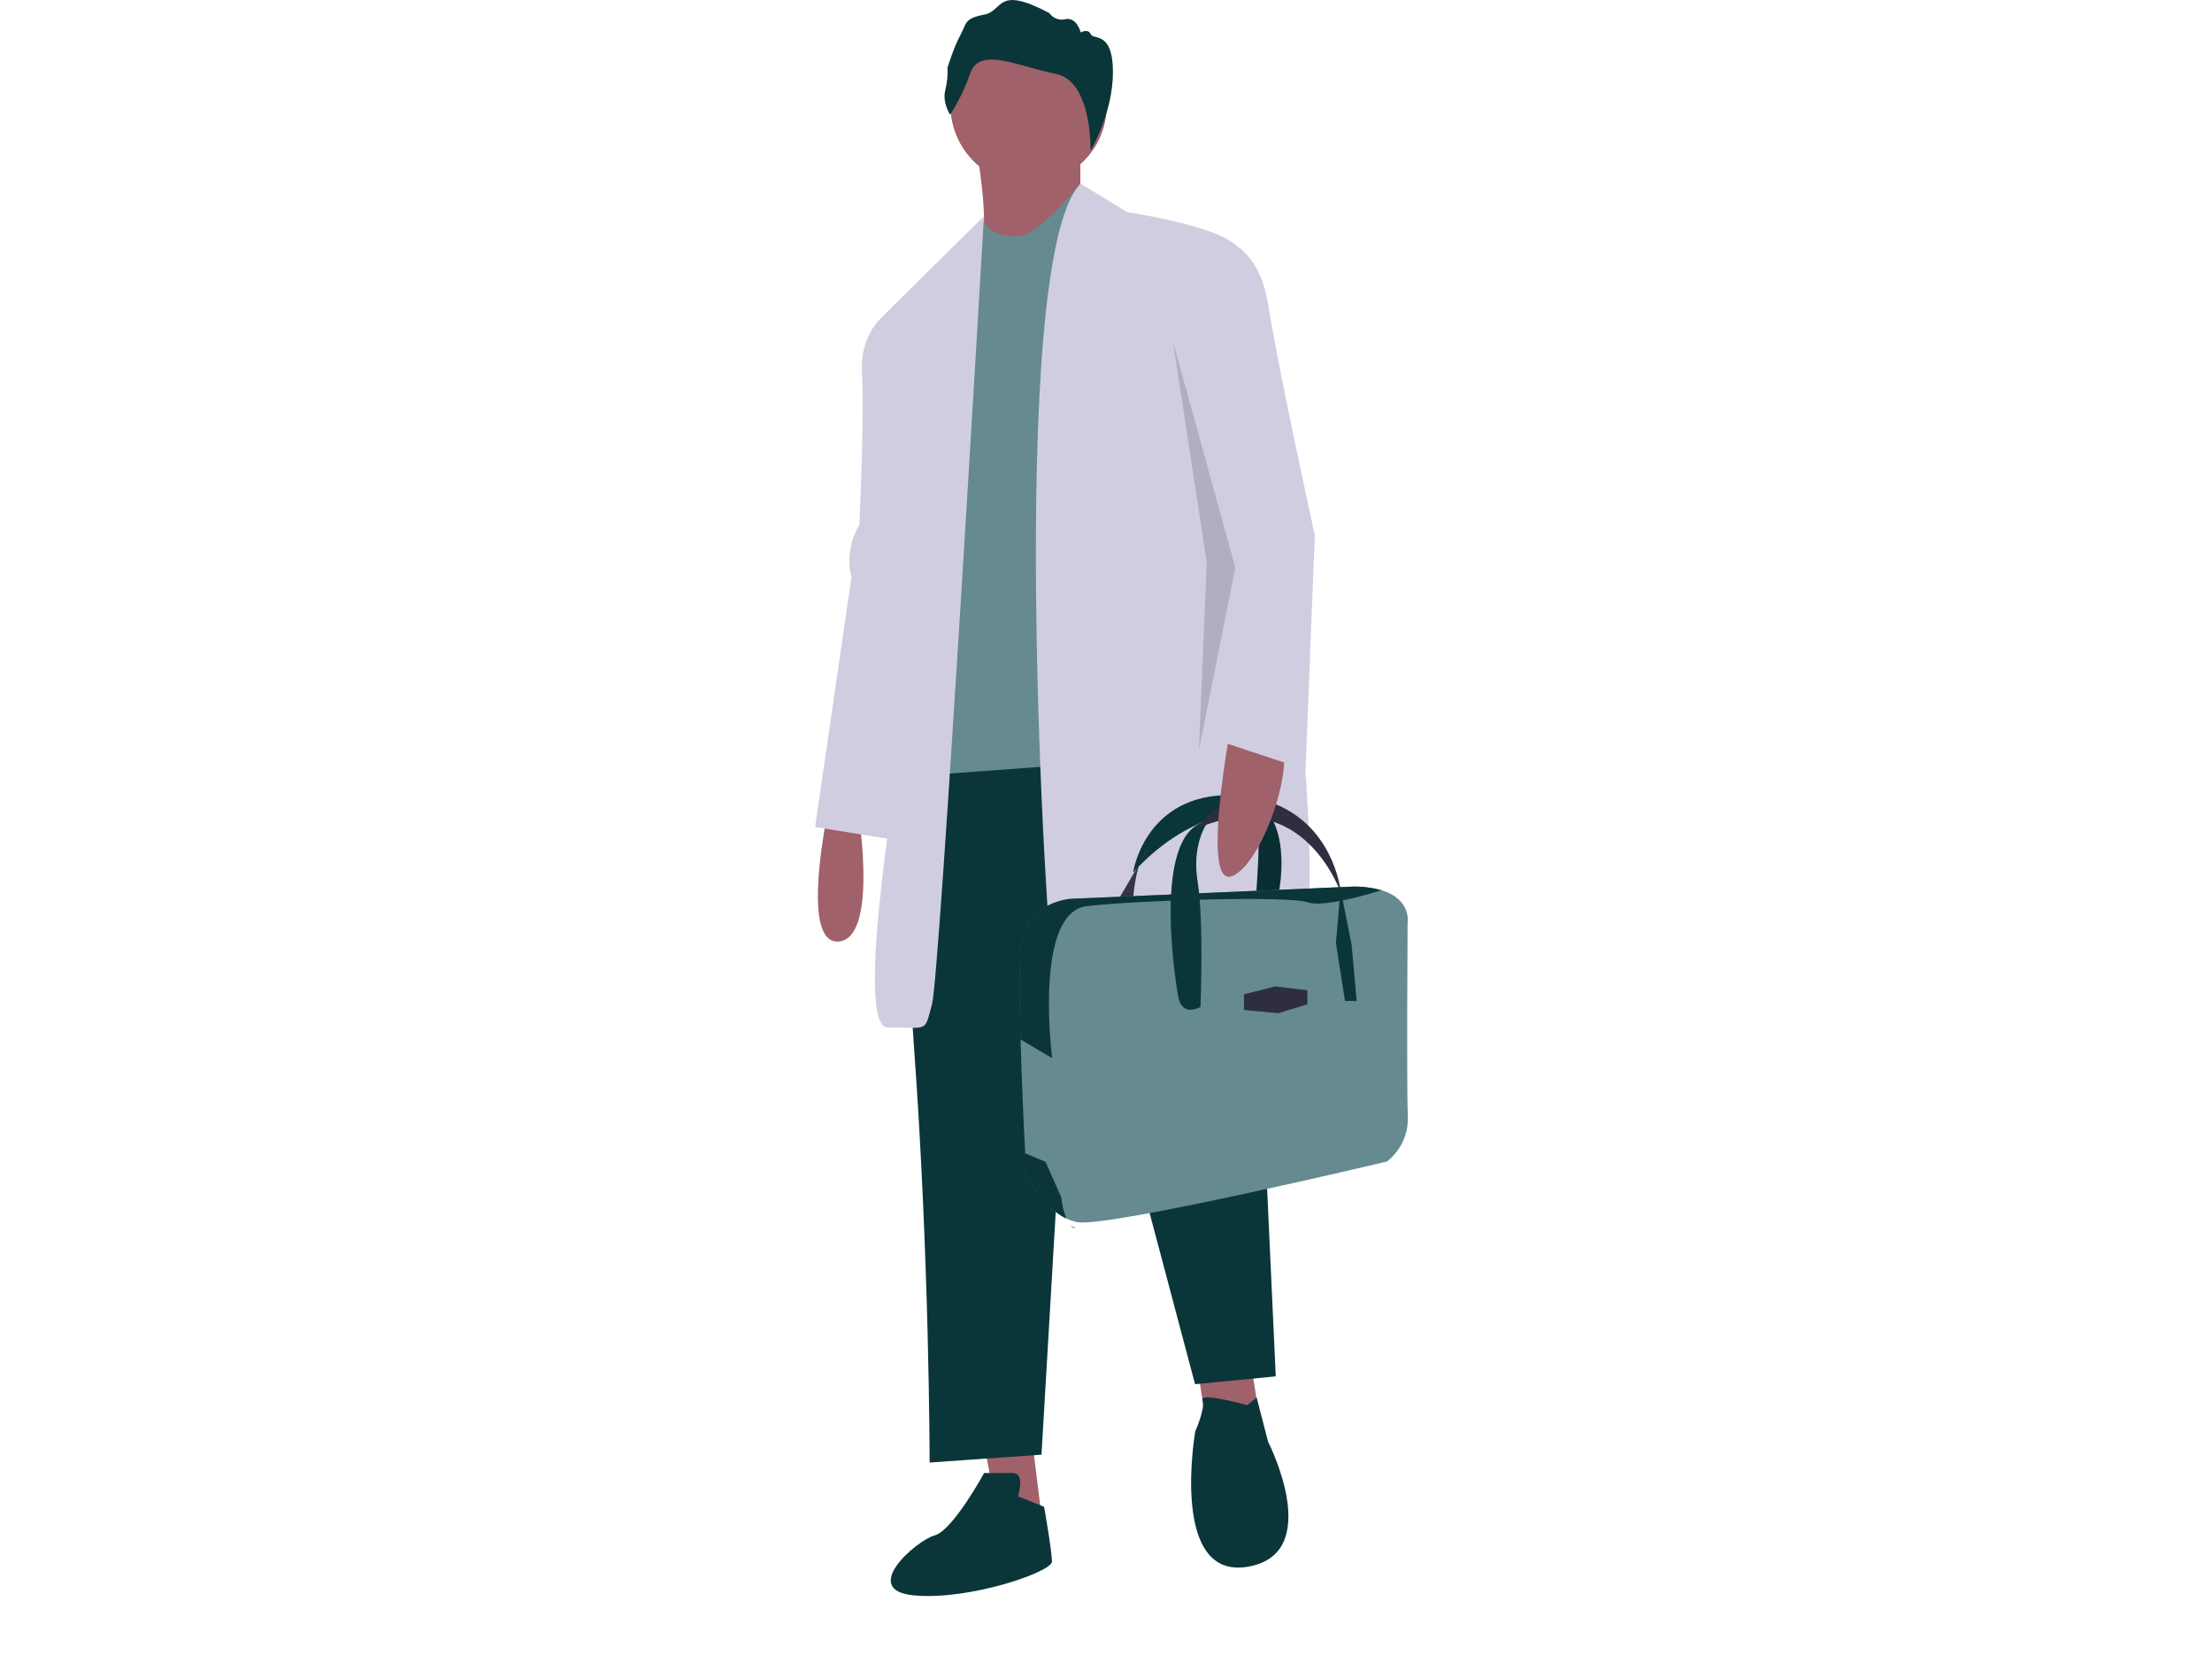 <?xml version="1.0" encoding="utf-8"?>
<!-- Generator: Adobe Illustrator 24.2.0, SVG Export Plug-In . SVG Version: 6.00 Build 0)  -->
<svg version="1.1" id="Layer_1" xmlns="http://www.w3.org/2000/svg" xmlns:xlink="http://www.w3.org/1999/xlink" x="0px" y="0px"
	 viewBox="0 0 1099.1 826.3" style="enable-background:new 0 0 1099.1 826.3;" xml:space="preserve">
<style type="text/css">
	.st0{fill:#A0616A;}
	.st1{fill:#0B3639;}
	.st2{fill:#658A90;}
	.st3{fill:#D0CDE1;}
	.st4{opacity:0.15;enable-background:new    ;}
	.st5{fill:#3F3D56;}
	.st6{fill:#2F2E41;}
</style>
<path class="st0" d="M411.4,403c0,0-14.2,66,5.2,64.7c19.4-1.3,10.3-60.8,10.3-60.8L411.4,403z"/>
<polygon class="st0" points="489,717.4 498,765.3 518.7,762.7 512.3,710.9 "/>
<polygon class="st0" points="593.8,670.8 599,705.7 626.1,705.7 620.9,673.4 "/>
<path class="st1" d="M468.3,370.7c0,0-22,42.7-14.2,148.8c7.8,106.1,7.8,207,7.8,207l55.6-3.9L533,458.6l60.8,229l40.1-3.9
	l-10.3-223.8l-32.3-107.4L468.3,370.7z"/>
<path class="st1" d="M505.8,743.3c0,0,3.9-11.6-2.6-11.6H489c0,0-15.5,28.5-24.6,31s-37.5,27.2-10.3,29.8
	c27.2,2.6,68.6-11.6,68.6-16.8s-3.9-27.2-3.9-27.2L505.8,743.3z"/>
<path class="st1" d="M619.7,698c0,0-23.8-6.6-22.2-2.6s-3.6,15.6-3.6,15.6s-12.9,73.7,25.9,67.3s10.3-62.1,10.3-62.1l-5.7-22
	L619.7,698z"/>
<ellipse transform="matrix(0.23 -0.973 0.973 0.23 342.577 537.675)" class="st0" cx="511" cy="52.4" rx="38.8" ry="38.8"/>
<path class="st0" d="M485.1,73.1c0,0,6.5,37.5,2.6,45.3s31,23.3,31,23.3l18.1-44V73.1L485.1,73.1z"/>
<path class="st2" d="M505.8,117.1c0,0-11.8,1.7-16.9-6.9s-16.8,59.9-16.8,59.9s5.2,90.6-1.3,111.3c-6.5,20.7-5.2,28.5-2.6,32.3
	s10.3-1.3,3.9,9.1c-6.5,10.3-6.5,3.9-6.5,14.2s-2.6,47.9-2.6,47.9l139.7-10.3l-66-283.3C536.9,91.2,514.9,118.4,505.8,117.1z"/>
<path class="st3" d="M560.1,105.4c0,0,53,7.8,55.6,19.4s54.3,335.1,27.2,351.9s-115.1,29.8-119,12.9S499.3,130,536.9,91.2
	L560.1,105.4z"/>
<path class="st1" d="M634.9,446.2H624c0,0,3.3-39.3,0-42.9c0,0-30.4-3.3-61,30.1c0,0,5.3-36.5,44.8-38.4c12.7-0.6,20,4.4,24.1,11.6
	C640.6,421.7,634.9,446.2,634.9,446.2z"/>
<path class="st4" d="M634.9,446.2H624c0,0,3.3-39.3,0-42.9l8,3.2C640.6,421.7,634.9,446.2,634.9,446.2z"/>
<path class="st5" d="M571.1,420.6l-15,25.6h7C563,446.2,564.1,427.3,571.1,420.6z"/>
<path class="st4" d="M571.1,420.6l-15,25.6h7C563,446.2,564.1,427.3,571.1,420.6z"/>
<path class="st2" d="M699.5,554.6c0.4,8.7-3.5,17.1-10.4,22.4c0,0-138.4,32.9-153.8,30.1c-1.9-0.4-3.7-1-5.4-1.8
	c-12.2-5.8-19.9-21.6-19.9-21.6s-0.2-4.1-0.6-10.8c-0.7-12.9-1.7-35.4-2.3-56.6c-0.6-20.9-0.7-40.6,0.5-48.4
	c3.1-19.8,24.2-21.4,24.2-21.4l140.9-6.1c4.6,0,9.2,0.6,13.7,1.8c15.2,4.6,13,16.3,13,16.3S698.9,539.6,699.5,554.6z"/>
<path class="st1" d="M686.4,442.2c-8.6,2.7-29.4,8.6-36.8,6c-9.5-3.3-82.7-1.1-109.5,1.9c-26.7,3.1-17.3,75.5-17.3,75.5l-15.8-9.3
	c-0.6-20.9-0.7-40.6,0.5-48.4c3.1-19.8,24.2-21.4,24.2-21.4l140.9-6.1C677.4,440.3,682,441,686.4,442.2z"/>
<path class="st1" d="M585.3,494.2c0,0-13.4-75,11.3-85.3l3.2,0c0,0-7.8,10.3-4.7,29.2s1.4,62.1,1.4,62.1S586.9,505.9,585.3,494.2z"
	/>
<path class="st6" d="M595,411.4c0,0,14.8-23.7,41.8-10.6s29.5,42.9,29.5,42.9S647.7,389.1,595,411.4z"/>
<polygon class="st1" points="668.3,497.2 663.8,468.5 666.1,441.7 671.6,469.4 674.1,497.2 "/>
<polygon class="st6" points="618.1,493.9 633.7,490 649.6,491.9 649.6,498.9 635.1,503.3 618.1,501.7 "/>
<path class="st1" d="M527.3,594.7c0.4,3.6,1.2,7.2,2.5,10.6c-12.2-5.8-19.9-21.6-19.9-21.6s-0.2-4.1-0.6-10.8l10.2,4.2L527.3,594.7z
	"/>
<path class="st6" d="M534,610c-0.7-0.2-1.4-0.5-1.9-1.1C534.2,609.8,535.1,610.3,534,610z"/>
<path class="st3" d="M488.9,107.4l-50.4,49.8l18.1,161.7c0,0-36.2,191.5-15.5,191.5c20.7,0,18.1,2.6,22-11.6
	S488.9,107.4,488.9,107.4z"/>
<path class="st3" d="M451.5,153.3l-12.9,3.9c0,0-11.6,9.1-10.3,28.5s-1.3,75-1.3,75s-7.8,11.6-3.9,25.9l-18.1,124.2l40.1,6.5
	l14.2-64.7L451.5,153.3z"/>
<path class="st0" d="M611.9,359c0,0-15.5,81.5,0,76.3c15.5-5.2,34.9-62.1,22-71.2S611.9,359,611.9,359z"/>
<path class="st1" d="M472.1,57c0,0-4-5.9-2.4-12.3c0.9-3.6,1.3-7.4,1.1-11.1c0,0,3.2-10.4,6.4-16.2s1.7-8.2,11.7-10.1
	s5.9-14.9,32.5-0.8c1.8,2.6,5,3.8,8.1,3c5.5-1.1,7.5,6.6,7.5,6.6s3.7-2.1,5,0.9S553,15.2,553,35.8s-11.1,39-11.1,39
	s0.8-34.6-17.3-38.1s-37.6-13.7-42.4-0.6C479.7,43.4,476.3,50.4,472.1,57z"/>
<path class="st3" d="M593.8,117.1c0,0,29.8-5.2,36.2,33.6s23.3,115.1,23.3,115.1l-4.6,116.5l-43.2-14.3l1.3-89.3l-22-133.3
	L593.8,117.1z"/>
<polygon class="st4" points="582.8,169.5 599.6,279.5 595.7,372.6 613.8,282 "/>
</svg>
